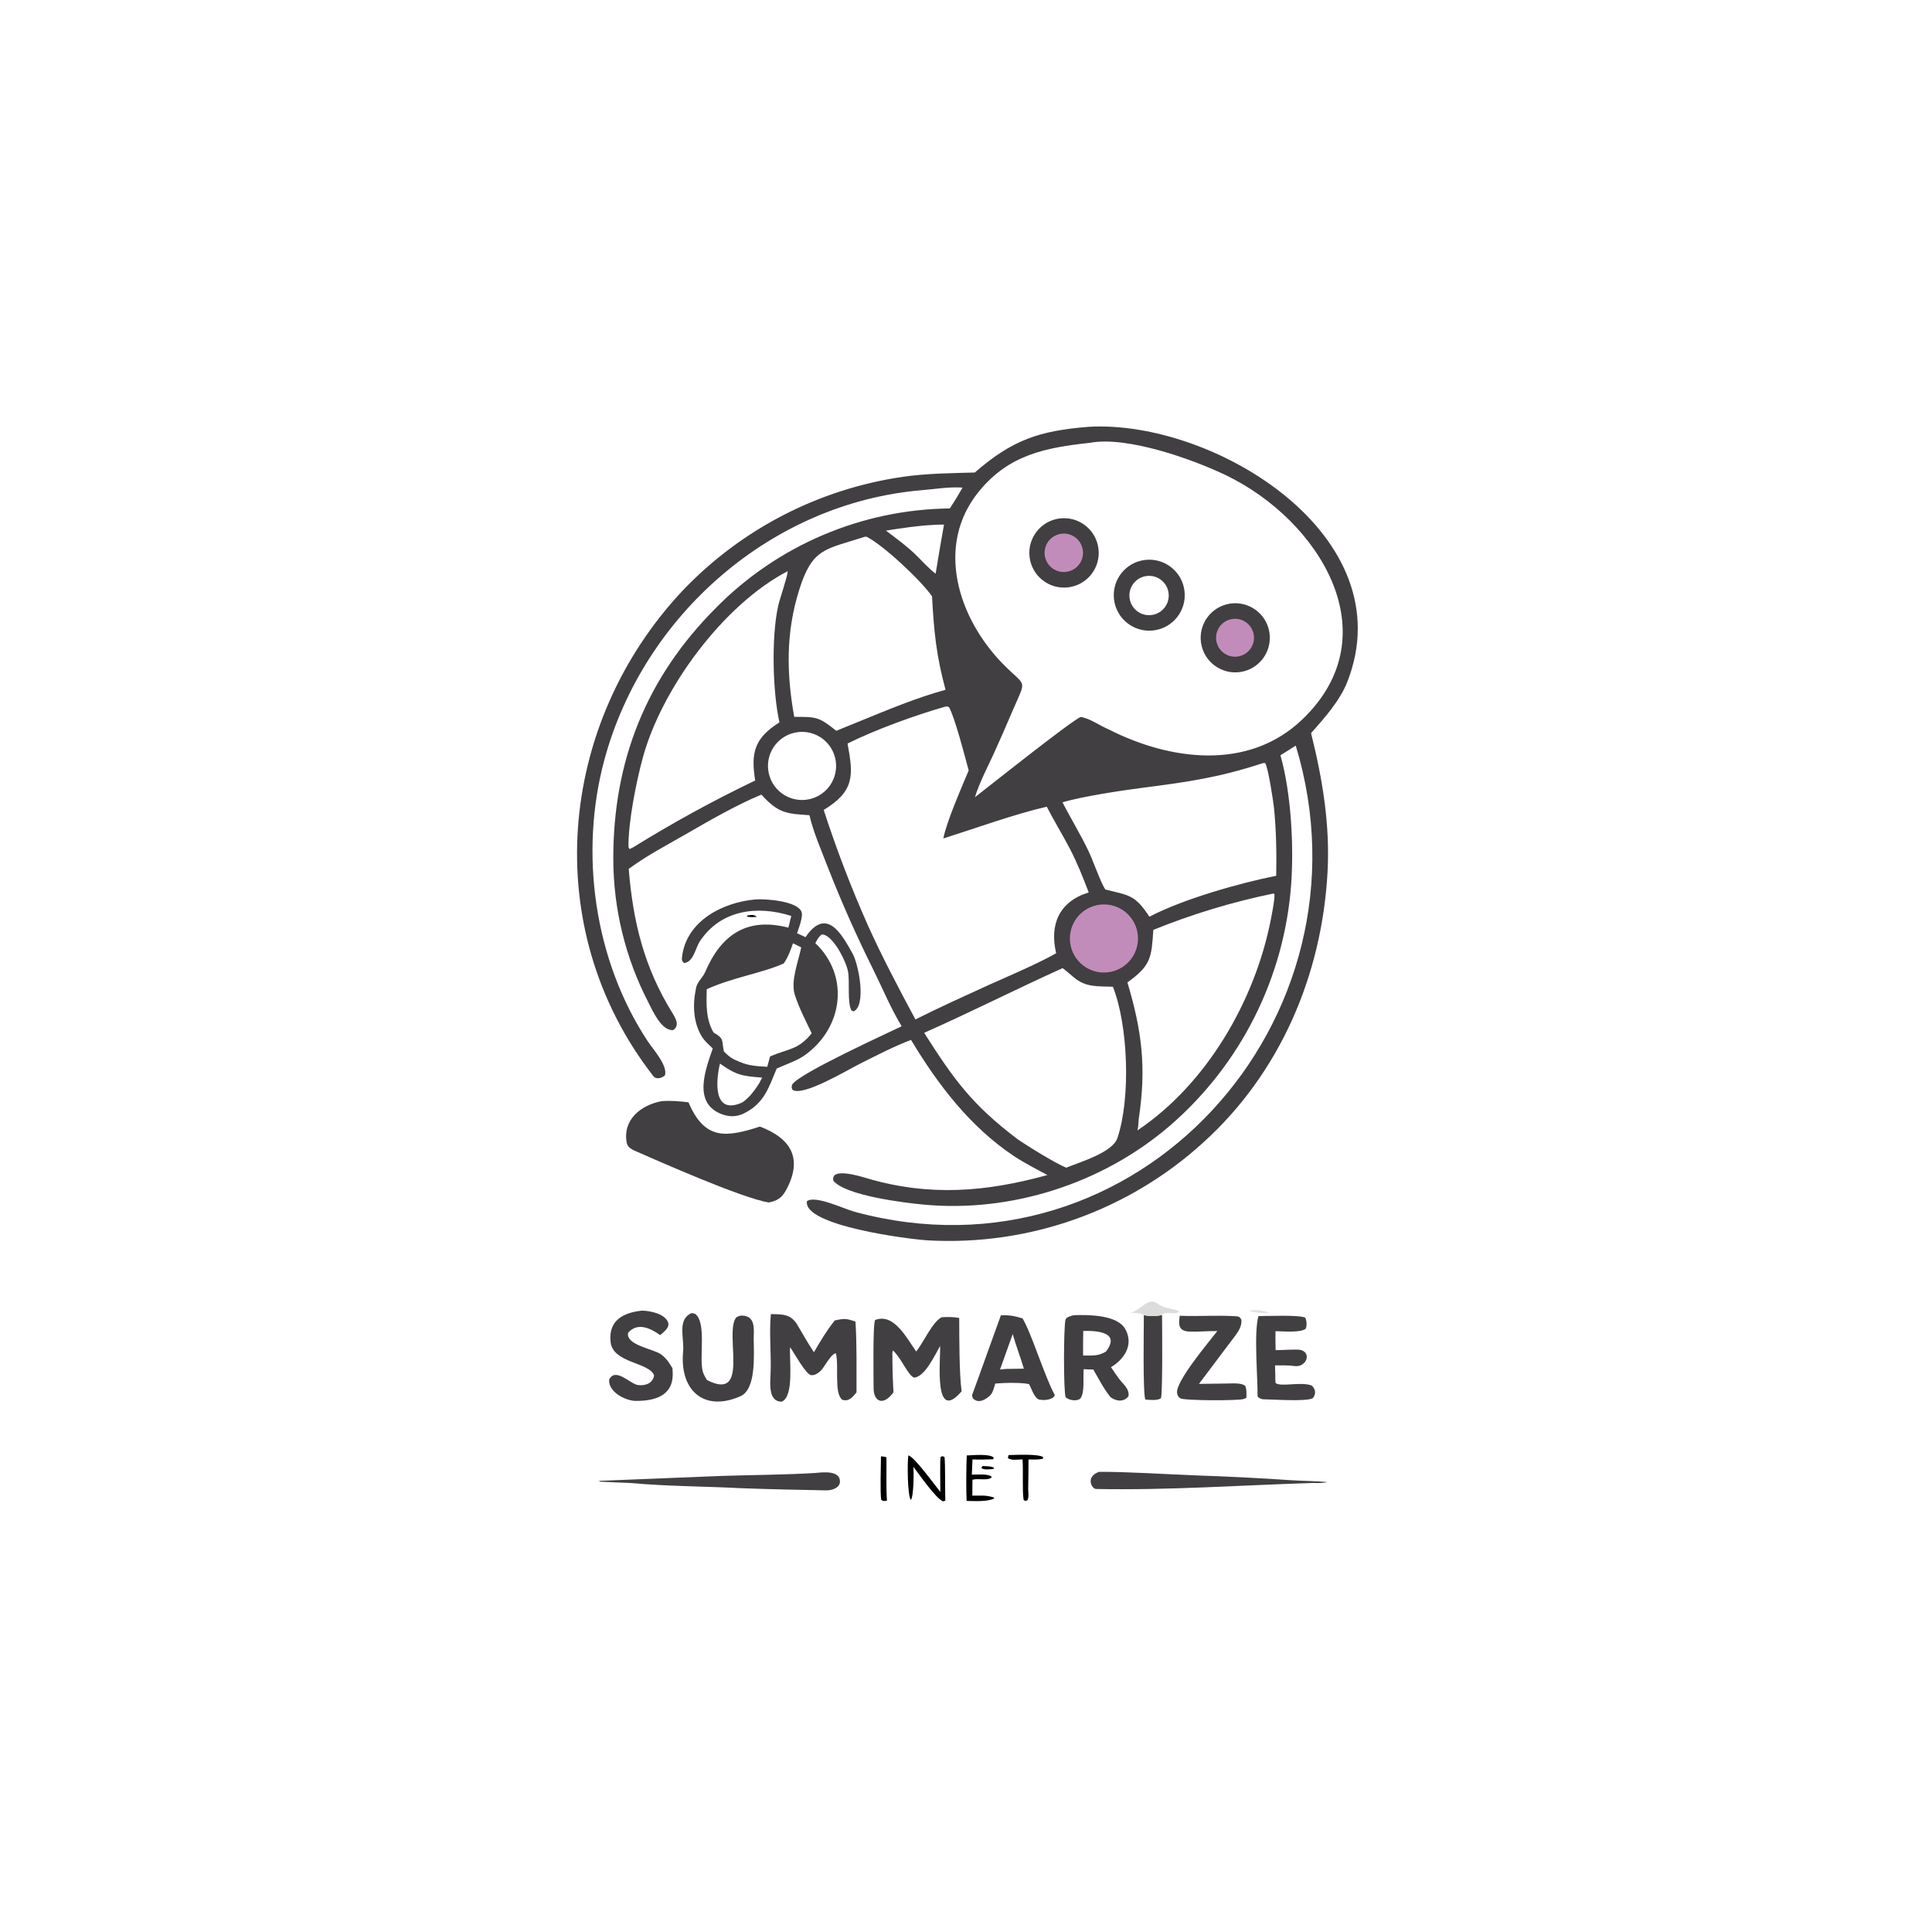 <?xml version="1.0" encoding="utf-8" ?><svg xmlns="http://www.w3.org/2000/svg" xmlns:xlink="http://www.w3.org/1999/xlink" width="1024" height="1024" viewBox="0 0 1024 1024"><path fill="#413F41" d="M577.091 226.213C643.553 222.407 744.509 284.112 714.077 361.465C710.142 371.466 701.924 380.635 694.889 388.592C700.97 412.915 704.981 437.031 703.624 462.178C700.68 516.736 678.529 568.632 637.809 605.509C598.099 641.703 545.503 660.409 491.856 657.418C482 656.874 425.489 649.68 427.702 636.668C432.077 633.335 447.423 640.758 452.796 642.222C602.772 683.074 730.859 540.248 686.768 395.183C684.088 396.93 681.383 398.637 678.654 400.305C684.304 420.161 685.818 448.11 684.36 468.501C680.8 517.997 657.722 564.051 620.204 596.53C584.504 627.315 535.93 642.896 489.267 638.438C478.819 637.44 448.463 633.706 441.768 625.917C439.758 618.313 456.38 623.589 459.626 624.544C492.606 634.241 522.583 631.791 555.161 622.79C549.639 619.875 542.447 616.118 537.307 612.684C514.078 597.164 497.121 574.852 482.874 551.19C473.963 554.509 463.815 559.763 455.338 564.042C448.962 567.253 425.26 581.468 420.02 577.605C419.438 576.19 419.536 576.261 419.903 574.746C424.164 568.631 469.757 547.896 477.897 543.943C472.064 534.317 467.944 524.186 462.976 514.185C454.075 496.267 446.046 478.329 438.794 459.693C435.584 451.443 430.953 440.647 429.029 432.071C416.561 431.296 412.412 430.887 403.542 421.168C389.876 426.832 375.345 435.32 362.536 442.692C351.987 448.762 343.177 453.28 333.233 460.51C335.499 488.662 341.44 512.723 356.258 536.691C358.08 539.638 360.481 543.707 356.683 546.009C350.447 546.167 346.102 536.058 343.569 531.155C331.449 507.671 325.102 481.636 325.056 455.208C324.995 403.077 342.608 359.189 379.296 322.355C412.062 289.013 456.698 270.003 503.443 269.482C505.809 265.872 508.055 262.185 510.176 258.426C502.629 257.983 496.103 259.174 488.692 259.797C409.014 266.496 341.058 326.027 320.337 402.703C307.005 452.035 314.875 508.701 343.214 551.744C346.131 556.174 353.922 564.62 352.462 569.907C350.89 571.455 347.802 572.326 346.273 570.361C285.424 492.154 295.413 383.728 361.825 313.025C392.871 280.432 433.957 259.201 478.503 252.73C491.525 250.868 503.584 250.843 516.677 250.435C536.503 233.187 550.779 228.293 577.091 226.213ZM516.722 422.553C522.997 417.695 568.997 381.069 572.858 380.005C577.692 380.758 582.851 384.611 587.584 386.571C619.754 402.956 661.438 408.824 690.15 381.418C737.536 336.187 698.729 275.562 650.032 252.008C632.397 243.479 597.464 231.021 577.781 234.688C554.053 237.257 534.672 241.023 518.81 260.525C495.421 289.282 507.926 327.711 531.511 351.831C544.004 364.607 544.274 359.139 536.772 376.521C533.504 384.246 530.136 391.929 526.669 399.567C523.247 406.95 519.116 414.886 516.722 422.553ZM449.211 394.091C452.388 410.98 452.989 419.337 436.58 429.294C443.384 450.281 451.29 470.894 460.265 491.047C467.55 507.176 476.779 524.668 485.197 540.33C497.76 533.972 511.384 527.869 524.225 521.981C534.277 517.5 550.604 510.514 559.779 505.236C556.169 489.919 561.421 477.836 577.037 473.015C574.132 465.354 570.963 457.358 567.182 450.094C563.238 442.521 558.728 435.182 554.799 427.579C538.247 431.324 516.743 439.12 499.997 444.402C501.605 435.68 509.69 417.335 513.419 408.355C511.581 401.521 506.071 380.15 502.998 374.834C501.682 374.247 502.352 374.339 500.916 374.566C485.355 378.979 463.66 386.851 449.211 394.091ZM565.126 618.899C573.129 615.676 589.729 610.759 592.28 603.125C599.424 581.739 597.881 543.064 589.847 522.986C581.74 522.696 575.466 523.42 569.082 517.96C568.222 517.225 563.874 513.537 563.22 513.125C538.996 524.067 514.101 536.647 489.818 547.42C505.844 572.595 515.242 585.427 538.941 603.512C544.226 607.208 559.202 616.501 565.126 618.899ZM417.506 302.73C383.242 320.539 350.471 365.24 340.597 401.965C337.154 414.771 332.937 435.844 333.098 449.04L333.689 450.033L335.631 449.08C356.528 436.126 378.108 424.306 400.276 413.672C397.853 398.921 399.941 391.127 413.121 382.872C409.505 366.808 408.786 337.543 412.445 321.177C413.355 317.104 417.451 305.519 417.506 302.73ZM602.881 599.126C639.557 574.548 665.047 530.564 673.509 487.673C674.095 484.701 675.751 476.464 675.475 473.811L674.78 473.612C653.075 478.086 631.823 484.528 611.286 492.857C610.313 507.24 610.261 511.698 597.551 520.68C605.299 546.72 607.654 565.772 603.552 593.088C603.404 595.162 603.348 597.1 602.881 599.126ZM428.733 423.642C435.117 422.33 440.298 417.677 442.288 411.471C444.277 405.264 442.767 398.467 438.335 393.687C433.904 388.907 427.241 386.887 420.901 388.402C411.313 390.693 405.335 400.253 407.474 409.876C409.613 419.5 419.076 425.628 428.733 423.642ZM563.16 425.262C567.646 434.064 572.682 442.135 577.008 451.245C579.274 456.017 583.578 468.204 585.823 471.438C598.937 474.729 601.546 474.291 609.206 485.883C626.77 476.648 656.968 468.029 676.424 464.183C676.646 452.317 676.44 439.792 675.217 427.987C674.891 424.843 672.051 406.032 670.492 404.387L669.266 404.497C645.884 412.184 629.256 414.51 604.784 417.65C594.624 418.953 572.841 422.254 563.16 425.262ZM469.556 281.234C474.937 285.277 481.295 289.924 485.993 294.669C488.693 297.377 492.972 301.942 495.9 304.079C497.312 295.383 498.794 286.698 500.344 278.026C498.809 278.07 496.369 278.06 494.917 278.21C486.267 278.603 478.1 279.92 469.556 281.234ZM458.26 284.532C437.216 291.343 430.537 290.379 423.53 312.837C416.477 335.445 416.835 356.964 420.959 379.956C432.658 379.961 433.929 379.86 443.249 387.34L455.628 382.295C470.738 376.144 485.384 369.946 501.152 365.606C496.241 347.367 495.028 334.96 493.998 316.079C488.355 307.803 467.86 288.632 459.214 284.444L458.26 284.532Z"/><path fill="#413F41" d="M606.85 296.787C617.192 295.525 626.59 302.909 627.812 313.255C629.034 323.602 621.615 332.972 611.263 334.154C600.968 335.33 591.659 327.96 590.444 317.669C589.229 307.378 596.564 298.041 606.85 296.787ZM598.609 315.997C598.713 318.998 600.105 321.808 602.429 323.709C604.753 325.61 607.785 326.417 610.746 325.922C616.363 324.984 620.188 319.713 619.338 314.083C618.489 308.452 613.278 304.544 607.635 305.306C602.327 306.023 598.425 310.644 598.609 315.997Z"/><path fill="#413F41" d="M561.909 274.766C571.96 273.64 581.034 280.84 582.223 290.883C583.412 300.926 576.269 310.046 566.234 311.298C556.108 312.561 546.889 305.341 545.69 295.208C544.49 285.074 551.769 275.901 561.909 274.766Z"/><path fill="#C28CBA" d="M561.06 283.199C566.454 281.671 572.069 284.789 573.623 290.175C575.178 295.561 572.089 301.192 566.71 302.773C561.294 304.367 555.615 301.25 554.049 295.826C552.483 290.401 555.627 284.738 561.06 283.199Z"/><path fill="#413F41" d="M650.136 320.307C659.95 317.779 669.952 323.696 672.463 333.514C674.974 343.332 669.04 353.325 659.218 355.819C649.419 358.308 639.455 352.392 636.95 342.597C634.445 332.801 640.345 322.828 650.136 320.307Z"/><path fill="#C28CBA" d="M652.627 328.167C658.04 327.086 663.311 330.573 664.435 335.977C665.559 341.381 662.114 346.68 656.719 347.847C651.263 349.027 645.891 345.535 644.754 340.07C643.618 334.604 647.153 329.26 652.627 328.167Z"/><path fill="#C28CBA" d="M580.86 479.879C587.197 478.342 593.87 480.344 598.316 485.115C602.761 489.885 604.287 496.684 602.307 502.897C600.327 509.11 595.149 513.771 588.763 515.09C579.12 517.081 569.661 510.976 567.505 501.369C565.349 491.762 571.291 482.2 580.86 479.879Z"/><path fill="#413F41" d="M400.706 476.699C405.669 476.364 422.015 477.435 424.744 483.056C425.911 485.46 423.353 491.965 422.445 494.66C423.917 495.285 425.473 496.034 426.936 496.708C437.968 480.6 445.9 494.617 451.89 505.438C455.138 511.307 459.295 532.856 452.441 536.074L451.304 535.559C448.974 531.611 450.459 520.286 449.491 515C448.486 509.515 441.402 495.291 435.597 495.277C433.851 496.505 433.219 498.006 432.129 499.87C450.69 517.485 446.746 545.409 425.934 559.707C422.387 562.144 415.834 564.462 411.674 566.349C407.296 576.756 404.992 585.059 393.792 590.379C390.235 591.975 386.55 591.979 382.918 590.68C366.904 584.952 373.883 567.073 377.778 555.703C375.601 553.569 373.68 552.081 372.022 549.444C367.463 542.191 367.039 532.383 368.841 524.179C369.147 520.741 372.515 518.107 373.691 515.343C382.22 495.308 395.933 486.008 417.862 491.673L419.389 485.477C401.406 479.711 381.895 482.216 370.871 499.018C368.641 502.415 367.577 509.913 362.605 510.433C361.718 509.672 361.297 509.046 361.426 507.762C363.422 487.814 383.706 478.064 400.706 476.699ZM415.414 510.643C404.598 515.582 387.596 518.278 374.569 524.326C374.388 532.355 374.039 540.03 378.19 547.263C384.046 550.539 382.393 551.351 383.698 557.342C386.768 560.364 388.293 561.355 392.32 562.923C397.003 564.933 401.619 565.137 406.669 565.417L408.144 559.939L408.643 559.724C417.903 555.8 422.992 556.541 430.224 547.686C427.149 541.219 423.347 533.933 421.243 527.17C418.963 519.843 423.172 509.627 424.664 502.12L420.301 499.966C418.913 503.952 417.788 507.086 415.414 510.643ZM397.922 580.321C400.619 576.928 402.083 575.147 403.944 571.148C393.624 570.337 390.287 569.948 381.602 563.706C379.758 571.151 377.147 591.267 392.983 584.525C394.426 583.911 396.796 581.549 397.922 580.321Z"/><path fill="#413F41" d="M350.588 583.643C355.685 583.264 359.876 583.641 364.912 584.252C373.552 604.562 384.953 602.832 402.799 597.108C419.299 603.381 425.857 614.162 416.416 631.162C414.281 635.005 411.693 636.517 407.478 637.329C393.6 635.161 349.962 615.868 335.598 609.553C333.918 608.568 332.561 607.681 332.192 605.709C329.928 593.614 339.443 585.807 350.588 583.643Z"/><path fill="#413F41" d="M408.578 696.495C414.729 696.647 419.216 696.32 422.743 702.412C425.566 707.289 428.283 712.012 431.401 716.714C435.002 710.518 437.992 705.49 442.465 699.828C447.623 698.791 448.422 698.758 453.419 700.469C454.186 712.308 453.944 726.038 453.964 737.999C451.773 740.621 449.84 743.143 446.226 741.814C443.422 738.705 443.936 733.966 443.671 729.625C443.671 727.35 443.879 718.838 442.925 717.243C440.095 717.964 437.123 724.508 434.893 726.634C433.652 727.817 431.667 729.126 429.868 728.853C427.065 728.429 420.802 716.82 418.755 714.041C418.293 720.937 420.997 740.061 414.361 742.909C407.401 743.092 408.14 733.744 408.388 728.952C408.926 718.583 407.57 706.659 408.578 696.495Z"/><path fill="#413F41" d="M499.131 698.156C503.051 698.01 504.572 697.922 508.409 698.541C508.444 708.577 508.371 727.847 509.676 737.426C494.534 755.029 498.653 720.038 498.264 713.39C495.574 718.1 490.192 729.83 484.505 730.155C481.354 729.191 477.785 719.857 473.285 715.762L472.976 716.875C472.962 723.898 473.157 730.92 473.561 737.931C468.364 745.215 463.056 743.215 463.037 735.811C463.027 731.704 462.512 701.296 463.86 699.625C473.958 695.678 480.852 709.778 485.604 716.314C489.818 711.067 494.055 700.759 499.131 698.156Z"/><path fill="#413F41" d="M569.115 697.083C576.946 696.795 592.12 696.887 596.373 704.351C601.094 712.636 595.924 720.458 588.816 724.64C590.332 726.64 591.567 728.777 593.156 730.833C595.341 733.658 598.739 736.224 598.13 739.992C595.672 743.272 591.545 742.774 588.562 740.49C584.97 736.074 582.351 730.806 579.453 725.839C577.664 725.908 576.176 725.784 574.388 725.668C573.947 730.022 574.983 737.355 572.906 740.813C571.625 742.946 566.772 742.414 564.827 740.553C563.649 737.463 563.694 704.432 564.714 699.53C565.016 698.08 567.641 697.448 569.115 697.083ZM574.061 718.448C579.15 718.426 581.72 718.894 586.135 716.406C594.284 705.947 581.05 705.215 574.135 705.435C574.091 709.735 573.99 714.159 574.061 718.448Z"/><path fill="#413F41" d="M530.487 697.156C535.191 696.987 537.597 697.453 541.969 698.797C546.682 706.493 553.723 729.722 558.983 739.231C559.192 739.608 558.656 740.147 558.317 740.654C556.122 741.988 553.829 742.231 551.256 741.914C548.358 741.556 547.025 736.571 545.437 733.653L543.886 733.328C538.453 732.735 532.961 732.882 527.522 733.314C526.987 735.035 526.164 738.287 524.922 739.476C522.34 741.949 518.499 744.152 515.594 741.099C515.46 740.559 515.327 740.019 515.194 739.478C519.807 727.074 526.191 708.843 530.487 697.156ZM530.035 725.865C532.657 725.545 533.981 725.484 536.625 725.508L542.678 725.424C540.857 719.296 538.45 713.086 536.76 707.093C534.425 713.36 532.33 719.653 530.035 725.865Z"/><path fill="#413F41" d="M366.542 695.963L368.27 696.269C374.689 700.566 370.461 719.602 372.458 726.812C372.949 728.585 373.776 729.894 374.697 731.449C397.649 743.193 383.958 707.3 389.991 698.566C390.499 697.83 392.229 697.25 393.167 697.275C400.486 697.467 399.568 704.26 399.473 709.375C399.553 718.532 400.848 736.279 392.446 740.036C372.956 748.621 360.119 736.714 362.067 716.378C362.767 709.08 358.764 699.411 366.542 695.963Z"/><path fill="#413F41" d="M340.106 694.677C343.69 694.655 349.378 695.835 352.107 698.2C356.807 702.271 352.836 705.122 349.906 707.63C344.782 704.004 337.913 700.621 332.905 706.428C331.614 712.953 346.26 714.939 350.282 717.782C353.074 719.756 354.758 722.364 356.417 725.178C356.469 725.992 356.511 726.807 356.543 727.622C357.004 740.079 346.611 742.681 336.375 742.493C330.809 742.096 322.237 737.496 322.891 731.167C326.242 724.539 334.019 733.522 338.074 734.089C341.947 734.631 346.021 733.24 346.701 728.962C343.964 721.946 324.873 722.531 323.635 711.356C322.371 699.942 330.105 695.786 340.106 694.677Z"/><path fill="#413F41" d="M625.283 697.376C635.181 697.814 645.625 696.963 655.438 697.669C657.058 697.786 657.321 698.458 657.966 699.484C658.279 702.683 656.546 705.486 654.689 707.963C648.3 716.483 641.826 724.943 635.478 733.494L650.014 733.3C652.87 733.273 658.155 732.769 660.044 734.623C660.871 736.772 660.633 738.602 660.6 740.933C660.039 741.168 659.718 741.312 659.114 741.512C656.265 742.455 627.386 742.406 625.561 741.115C624.438 740.321 624.108 739.662 623.889 738.321C622.915 732.371 640.639 711.411 645.196 705.503C640.222 705.393 635.396 705.95 630.51 705.771C624.374 705.545 624.68 701.893 625.283 697.376Z"/><path fill="#413F41" d="M667.007 697.566C671.906 697.544 688.626 696.813 691.819 698.411C692.564 699.981 692.839 702.779 691.958 704.336C688.97 706.459 680.329 705.616 676.054 705.55C675.947 708.885 676.048 712.264 676.104 715.603C678.156 715.673 687.347 715.021 689.257 715.474C695.49 716.954 692.299 725.108 685.843 724C683.667 723.627 678.568 723.645 675.801 723.685C675.936 726.102 675.913 729.159 675.96 731.625L676.072 733.019C678.813 735.302 689.76 732.11 695.316 734.409C697.328 736.416 697.599 738.697 695.891 741.011C692.752 743.047 673.953 741.659 669.326 741.642C668.711 741.64 666.519 740.752 666.53 739.848C666.653 729.858 664.486 706.248 667.007 697.566Z"/><path fill="#413F41" d="M432.02 780.715C436.483 780.249 445.455 779.292 445.183 785.452C445.035 788.798 440.583 789.97 437.997 789.923C422.944 789.646 407.908 789.345 392.866 788.781C373.492 787.757 353.796 787.809 334.511 786.037C329.086 785.836 323.664 785.593 318.243 785.31C317.534 784.849 317.91 784.925 317.13 785.022L317.972 785.218L317.914 784.855L382.883 782.257C399.446 781.716 415.308 781.714 432.02 780.715Z"/><path fill="#413F41" d="M582.445 780.114C597.524 780.017 617.715 781.376 633.329 781.974C650.549 782.537 667.758 783.409 684.947 784.591C690.865 784.95 697.778 784.973 703.477 785.536C700.93 786.189 698.558 786.014 695.916 786.002C657.757 787.191 619.079 789.951 580.92 789.191C578.786 789.149 575.068 782.91 582.445 780.114Z"/><path fill="#413F41" d="M606.262 697.039C609.218 697.704 612.994 697.791 615.907 696.917C615.957 703.416 616.289 736.815 615.36 741.094C613.304 742.452 609.559 741.987 607.103 741.796C605.646 739.663 606.277 702.583 606.262 697.039Z"/><path d="M481.435 771.359C484.782 772.254 495.209 786.868 498.408 790.763C498.431 788.082 498.123 773.729 498.561 772.178C499.898 771.684 499.235 771.681 500.613 772.289C501.065 774.87 500.859 791.138 501.038 795.367L499.969 795.735C496.538 794.97 486.752 780.894 484.123 777.417C484.341 780.091 484.355 793.093 482.758 795.015C480.933 792.564 480.862 774.834 481.435 771.359Z"/><path d="M512.403 771.426C515.456 771.32 525.1 770.362 526.743 772.694L526.263 773.443C522.71 773.55 518.977 773.74 515.446 773.514L515.089 781.587C517.791 781.652 523.93 780.901 525.7 782.826C524.185 785.124 518.207 783.311 515.448 784.329L515.41 785.226L515.352 792.71C520.069 792.825 522.124 792.255 526.774 793.706L526.882 794.244C523.32 796.032 516.493 795.569 512.319 795.519C512.036 789.351 512.113 777.526 512.403 771.426Z"/><path d="M534.537 771.231C538.13 771.128 550.159 770.519 552.813 772.251L552.88 773.119C550.172 773.76 547.911 773.577 545.131 773.544C545.181 778.661 545.018 784.217 544.954 789.364C545.051 791.218 545.396 793.728 544.483 795.234L543.321 795.513L542.534 794.941C541.754 789.66 542.404 779.91 541.973 773.524C539.527 773.504 535.899 774.237 534.208 772.77L534.537 771.231Z"/><path fill="#DBDBDA" fill-opacity="0.984" d="M599.325 695.797C604.575 694.393 608.605 687.178 613.573 690.997C617.328 693.884 623.347 693.566 625.021 695.206C622.301 697.45 617.875 694.472 615.907 696.917C612.994 697.791 609.218 697.704 606.262 697.039C604.867 695.844 601.412 695.922 599.325 695.797Z"/><path d="M466.934 771.88C468.271 771.968 468.516 772.036 469.825 772.368C469.966 780.276 469.579 787.387 470.095 795.398C468.106 795.518 468.42 795.815 467.057 794.947C466.446 791.251 466.883 776.24 466.934 771.88Z"/><path fill="#DBDBDA" fill-opacity="0.827" d="M661.867 694.744C665.682 694.12 669.115 694.362 672.685 695.815C669.569 696.165 664.85 695.723 661.867 694.744Z"/><path d="M520.78 777.005C522.801 777.155 525.311 777.045 526.88 777.984L526.502 778.608C524.757 778.712 521.326 779.25 520.101 778.03L520.78 777.005Z"/><path d="M395.895 485.27C398.002 484.981 399.485 484.53 401.155 485.954C398.949 486.122 398.423 486.143 396.241 485.908L395.895 485.27Z"/></svg>